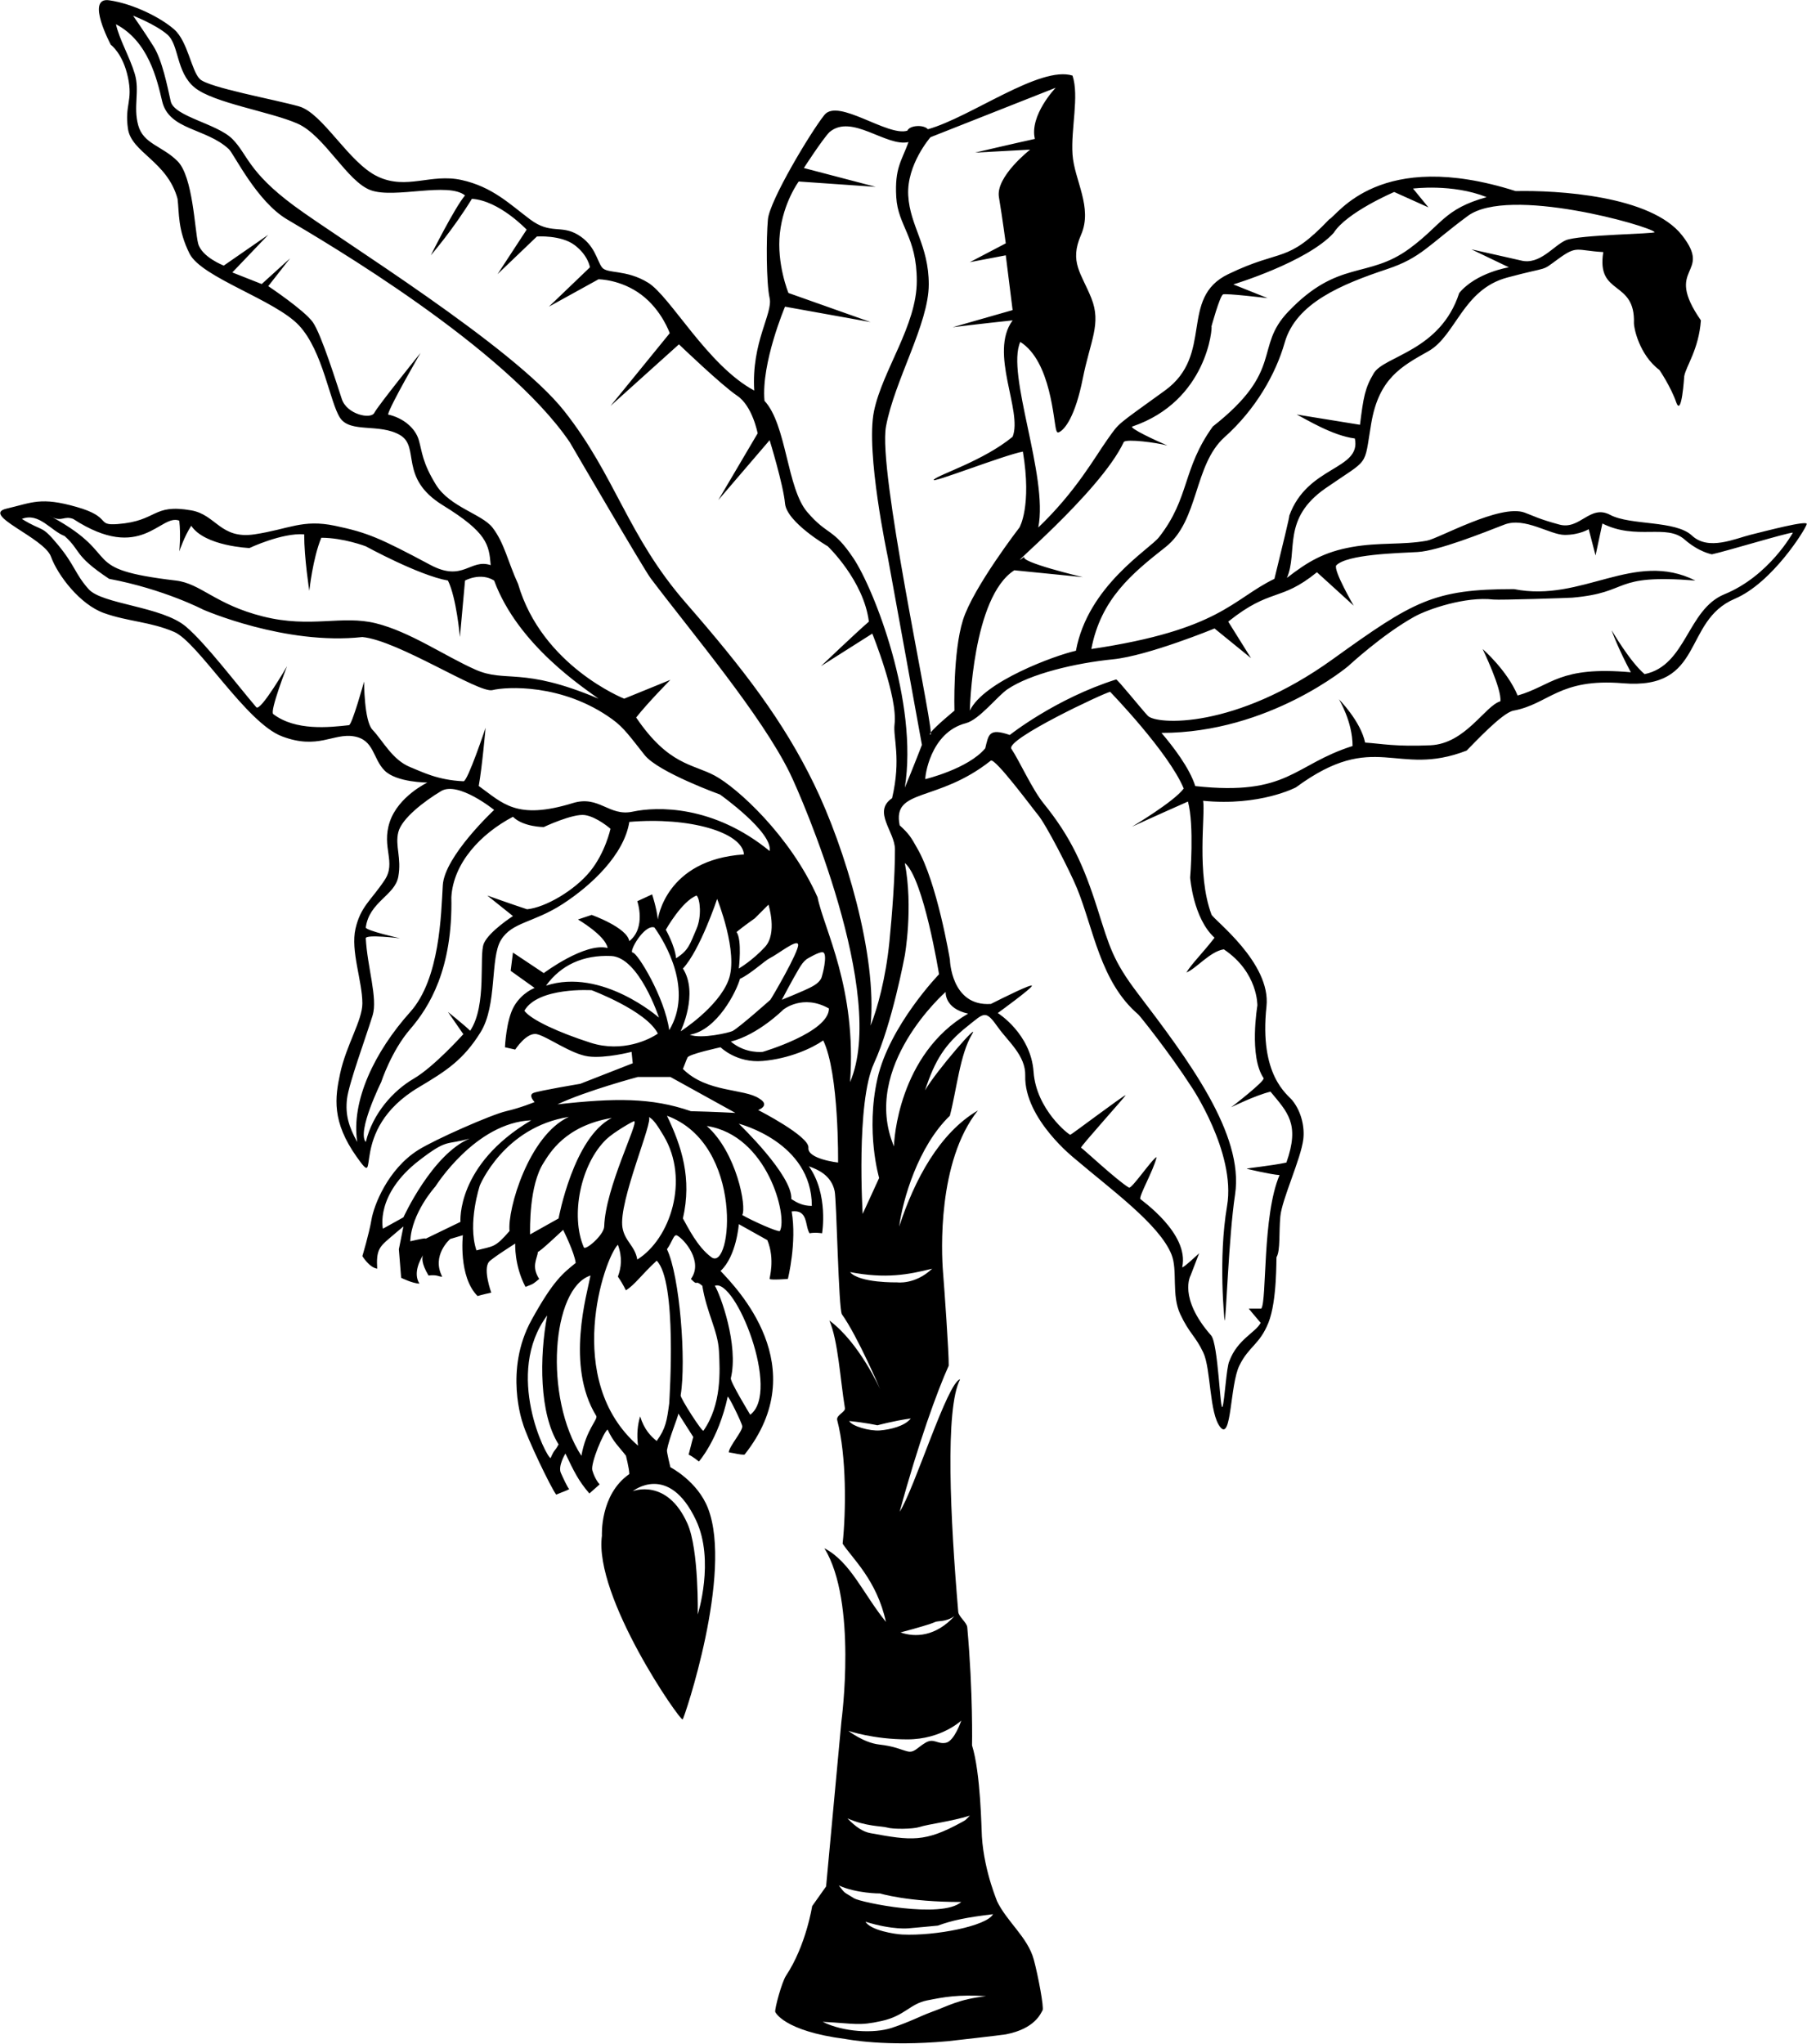 <?xml version="1.0" encoding="UTF-8"?>
<svg xmlns="http://www.w3.org/2000/svg" xmlns:xlink="http://www.w3.org/1999/xlink" width="528pt" height="597pt" viewBox="0 0 528 597" version="1.1">
<g id="surface1">
<path style=" stroke:none;fill-rule:nonzero;fill:rgb(0%,0%,0%);fill-opacity:1;" d="M 511.59 156.191 C 506.992 157.32 499.215 160.977 494.383 156.445 C 489.547 151.918 476.406 153.543 470.48 150.395 C 464.547 147.25 461.715 154.883 455.633 153.23 C 449.547 151.582 448.141 150.711 445.508 149.738 C 438.359 147.098 420.414 157.316 416.906 157.945 C 409.641 159.246 403.031 158.352 394.957 159.801 C 386.883 161.25 382.18 164.035 376.031 168.809 C 379.383 161.082 374.383 151.582 387.383 142.582 C 400.383 133.582 398.449 136.848 400.664 123.715 C 402.883 110.582 409.383 107.082 417.383 102.582 C 425.383 98.082 427.383 84.582 440.383 81.082 C 453.383 77.582 449.883 79.582 455.383 75.582 C 460.883 71.582 460.562 73.184 468.473 73.633 C 466.383 86.582 477.883 81.582 477.43 94.461 C 477.391 95.57 478.883 103.582 484.883 108.082 C 484.883 108.082 488.172 112.883 489.777 117.484 C 491.383 122.082 492.098 110.086 492.129 109.898 C 492.609 107.027 496.383 102.082 496.996 93.578 C 485.883 77.582 500.633 80.434 491.508 68.758 C 482.383 57.082 454.891 55.551 442.871 55.82 C 403.059 43.16 390.871 62.84 388.383 64.082 C 375.859 77.203 374.797 72.402 358.883 80.082 C 344.383 87.082 354.883 103.582 340.383 114.082 C 325.883 124.582 327.238 123.246 323.559 128.414 C 319.883 133.582 314.383 143.582 303.383 154.082 C 306.383 139.082 293.879 109.176 298.129 99.879 C 307.176 105.574 307.824 123.281 308.645 125.703 C 308.832 126.258 309.004 126.449 309.426 126.258 C 311.133 125.477 314.172 121.688 316.383 110.582 C 318.59 99.477 321.883 94.582 318.883 87.082 C 315.98 79.832 312.383 76.582 315.883 68.582 C 319.383 60.582 313.883 52.582 313.383 45.082 C 312.883 37.582 315.383 28.082 313.383 22.082 C 303.883 19.082 283.633 34.25 271.133 37.75 C 269.883 36.332 265.797 36.582 265.133 38.168 C 259.383 40 244.883 28.582 240.883 33.582 C 236.883 38.582 224.883 58.582 224.383 64.082 C 223.883 69.582 223.883 82.582 224.883 87.082 C 225.883 91.582 219.531 99.914 220.383 114.082 C 206.734 106.754 195.883 86.582 189.383 82.582 C 182.883 78.582 177.383 80.082 175.883 78.082 C 174.383 76.082 173.883 71.582 168.883 68.582 C 163.883 65.582 160.883 68.582 154.883 64.082 C 148.883 59.582 143.883 54.582 134.883 52.582 C 125.883 50.582 118.883 55.582 110.383 51.582 C 101.883 47.582 94.383 33.082 87.383 31.082 C 80.383 29.082 60.883 25.582 58.383 23.082 C 55.883 20.582 54.883 12.082 50.883 8.582 C 46.883 5.082 38.883 1.082 31.883 0.082 C 24.883 -0.918 32.383 13.082 32.383 13.082 C 32.383 13.082 35.883 15.582 37.383 22.582 C 38.883 29.582 36.383 30.582 37.383 37.582 C 38.383 44.582 48.883 47.082 51.883 58.082 C 52.383 62.082 51.883 67.082 55.383 74.082 C 58.883 81.082 80.383 87.582 87.383 95.082 C 94.383 102.582 96.383 117.582 99.383 122.082 C 102.383 126.582 110.883 123.582 116.883 127.082 C 122.883 130.582 116.383 139.582 129.383 147.582 C 142.383 155.582 142.883 159.082 143.383 165.082 C 137.383 163.082 135.383 170.082 125.883 165.082 C 110.883 157.082 107.383 155.582 97.883 153.582 C 88.383 151.582 84.383 154.582 74.383 156.082 C 64.383 157.582 63.156 150.348 55.883 149.082 C 44.383 147.082 46.215 152.172 34.383 153.082 C 27.883 153.582 32.883 151.082 22.383 148.082 C 11.883 145.082 9.465 146.801 1.883 148.582 C -5.703 150.367 12.883 157.082 14.883 162.582 C 16.883 168.082 23.383 176.582 30.383 179.082 C 37.383 181.582 43.883 181.582 50.883 184.582 C 57.883 187.582 71.883 211.086 82.383 215.086 C 92.883 219.086 97.383 214.086 103.383 215.086 C 109.383 216.086 108.883 221.586 112.383 225.086 C 115.883 228.586 124.883 228.586 124.883 228.586 C 124.883 228.586 116.383 232.586 113.883 240.086 C 111.383 247.586 115.871 251.848 112.383 257.086 C 108.383 263.086 105.383 264.75 103.883 271.25 C 102.383 277.75 105.883 286.586 105.883 293.086 C 105.883 298.109 101.176 305.215 99.383 313.586 C 97.883 320.586 96.883 327.586 104.215 337.914 C 111.812 348.621 101.047 330.25 122.383 317.586 C 130.492 312.766 135.383 309.586 140.383 301.586 C 145.383 293.586 143.141 279.879 146.383 274.586 C 149.621 269.289 155.883 269.586 164.383 264.086 C 172.883 258.586 182.383 249.586 183.883 240.086 C 201.383 238.586 216.883 243.086 217.383 249.586 C 194.383 251.086 192.215 268.586 192.215 268.586 C 191.883 265.25 190.547 261.25 190.547 261.25 L 186.215 263.25 C 186.215 263.25 188.883 270.914 183.883 274.914 C 183.215 270.914 172.883 267.25 172.883 267.25 L 168.883 268.586 C 168.883 268.586 176.883 273.25 177.547 276.914 C 170.883 275.25 158.883 284.25 158.883 284.25 L 149.883 278.25 L 149.215 283.586 L 156.215 288.586 C 156.215 288.586 152.547 289.914 150.215 293.914 C 147.883 297.914 147.547 305.914 147.547 305.914 L 150.547 306.586 C 150.547 306.586 153.883 301.414 156.883 302.086 C 159.883 302.75 166.883 307.914 171.883 308.586 C 176.883 309.25 184.547 307.25 184.547 307.25 L 184.883 310.586 L 169.547 316.586 C 169.547 316.586 157.547 318.586 155.883 319.25 C 154.215 319.914 156.215 321.914 156.215 321.914 C 156.215 321.914 152.215 323.586 147.883 324.586 C 143.547 325.586 127.066 332.859 122.215 335.914 C 113.215 341.586 109.215 352.25 108.547 356.25 C 107.883 360.25 105.883 366.914 105.883 366.914 C 105.883 366.914 107.883 370.25 110.215 370.586 C 109.883 365.25 110.883 364.25 113.547 361.914 C 114.582 361.012 117.883 358.25 117.883 358.25 L 116.547 364.914 L 117.215 373.25 C 117.215 373.25 120.547 374.914 122.551 374.945 C 120.602 371.859 122.828 367.879 123.617 366.641 C 123.309 367.324 123.078 369.023 125.215 372.586 C 127.883 372.25 128.297 373.031 129.215 372.914 C 125.965 366.699 131.547 361.914 131.547 361.914 L 135.246 360.812 C 135.246 360.812 133.883 372.914 139.547 378.586 C 140.547 378.25 143.547 377.586 143.547 377.586 C 143.547 377.586 141.059 370.789 142.883 368.586 C 143.738 367.547 150.547 363.25 150.547 363.25 C 150.547 363.25 150.215 369.586 153.547 375.914 C 156.215 374.914 155.883 374.914 157.547 373.586 C 155.215 369.914 156.883 367.914 157.215 365.586 C 157.117 366.27 164.547 359.25 164.547 359.25 C 164.547 359.25 167.883 365.914 168.215 368.914 C 164.547 371.914 161.746 373.898 155.312 385.57 C 147.215 400.25 152.738 415.676 152.738 415.676 C 153.859 419.809 161.078 434.789 162.523 436.59 C 164.883 435.586 165.215 435.586 166.32 434.992 C 165.777 434.441 164.418 431.438 163.883 430.25 C 162.973 428.242 165.215 424.586 165.215 424.586 C 167.672 429.711 168.941 432.449 172.215 436.25 C 174.277 434.449 175.215 433.586 175.215 433.586 C 175.215 433.586 173.883 432.25 173.078 429.504 C 172.492 427.496 176.434 418.133 177.547 417.586 C 179.215 421.25 180.883 422.586 182.926 425.258 C 182.828 425.129 183.879 428.906 183.883 430.586 C 175.215 436.586 175.883 448.586 175.883 448.586 C 173.465 466.492 198.824 502.945 199.48 502.25 C 199.969 501.734 214.215 459.586 206.883 440.594 C 203.82 432.656 195.883 428.586 195.883 428.586 C 195.883 428.586 194.785 424.121 194.883 423.586 C 195.516 420.023 198.164 413.84 198.215 412.914 L 202.57 419.746 C 202.57 419.746 202.215 420.914 201.215 424.914 C 202.426 425.426 204.215 426.914 204.215 426.914 C 204.215 426.914 209.883 420.586 212.633 408.008 C 212.758 407.445 216.711 415.457 216.883 416.586 C 217.094 417.969 212.961 422.586 212.953 424.234 C 215.215 424.586 215.883 424.914 217.547 424.914 C 237.922 399.242 215.215 376.25 210.547 371.25 C 215.215 366.914 215.883 357.586 215.883 357.586 L 224.215 362.25 C 226.547 367.914 224.754 373.422 224.883 373.586 C 225.191 373.977 230.215 373.586 230.215 373.586 C 230.215 373.586 232.883 362.914 231.32 353.863 C 236.215 353.25 235.129 357.992 236.547 360.25 C 238.215 359.914 240.215 360.25 240.215 360.25 C 240.215 360.25 242.156 348.789 236.352 340.688 C 238.883 341.586 242.883 343.25 243.883 347.914 C 244.461 350.609 245.016 382.543 246.016 383.934 C 250.547 390.25 257.227 405.828 257.195 405.852 C 257.195 405.852 251.133 392.203 242.34 385.727 C 244.883 391.586 245.488 402.73 246.883 411.336 C 247.07 412.504 244.242 413.348 244.633 414.836 C 247.383 425.336 247.215 441.387 246.215 450.914 C 249.074 455.266 256.215 461.586 258.863 473.758 C 252.215 465.586 248.547 456.25 240.883 452.25 C 250.547 467.914 245.883 502.582 245.883 502.582 L 241.383 551.039 L 237.309 556.789 C 237.309 556.789 235.547 568.25 229.68 577.098 C 228.426 578.992 226.301 586.859 226.527 587.695 C 226.527 587.695 228.883 593.25 246.883 595.582 C 247.781 595.699 258.547 597.918 276.883 596.25 C 277.715 596.176 292.891 594.441 293.883 594.25 C 302.547 592.582 304.141 587.992 304.633 587.219 C 305.094 586.496 303.359 577.168 302.07 572.406 C 300.285 565.816 294.113 561.309 291.215 555.113 C 291.906 556.457 287.594 547.266 286.902 536.426 C 286.762 534.168 286.547 517.918 284.027 509.832 C 284.027 509.832 284.359 494.602 282.633 475.336 C 282.504 473.926 280.121 472.27 279.996 470.824 C 277.695 443.836 276.066 411.316 280.547 402.914 C 276.883 403.586 267.215 434.914 262.883 441.586 C 268.215 421.914 273.883 406.25 277.215 398.914 C 277.277 395.324 275.93 376.215 275.547 371.586 C 275.074 365.812 273.883 339.25 285.734 324.375 C 274.547 330.914 267.215 344.586 262.738 358.293 C 263.766 350.508 268.215 334.914 277.547 325.914 C 279.547 318.25 280.508 307.934 284.027 302.113 C 286.52 297.996 273.598 312.746 270.289 318.508 C 273.215 309.586 276.184 304.949 282.633 299.82 C 287.668 295.82 287.891 294.816 291.695 300.195 C 294.473 304.121 299.734 308.359 299.57 314.188 C 299.215 326.914 314.215 338.586 314.215 338.586 C 324.59 347.438 338.77 357.652 342.301 366.422 C 344.18 371.098 342.215 378.25 344.883 383.914 C 347.547 389.586 349.301 390.227 351.59 395.07 C 353.883 399.914 353.297 412.898 356.59 416.906 C 359.883 420.914 359.383 404.559 362.133 398.906 C 364.883 393.25 368.051 392.812 370.633 386.363 C 373.215 379.914 372.891 367.398 373 367.215 C 374.152 365.324 373.668 359.898 374.113 355.301 C 374.598 350.258 380.113 338.555 380.82 332.781 C 381.227 329.461 380.391 324.914 377.66 321.477 C 376.238 319.684 367.883 314.25 370.062 293.969 C 371.438 281.195 354.539 268.617 353.988 267.133 C 349.547 255.25 352.234 237.938 351.547 233.914 C 368.195 235.562 378.664 229.996 378.664 229.996 C 401.883 212.914 407.883 227.25 428.547 219.25 C 430.883 216.914 438.988 208.18 442.215 207.586 C 452.652 205.652 455.535 198.027 474.215 199.586 C 498.215 201.586 491.512 181.438 506.883 174.918 C 517.883 170.25 527.59 154.566 527.926 153.094 C 528.203 151.863 515.809 155.156 511.59 156.191 Z M 483.484 67.809 C 483.891 68.32 461.199 68.555 457.488 70.195 C 453.887 71.789 449.879 77.523 444.383 76.082 C 443.691 75.902 429.934 72.832 429.934 72.832 L 440.883 78.082 C 440.883 78.082 431.383 79.582 426.383 85.582 C 420.883 102.582 404.469 103.934 401.426 109.008 C 398.805 113.379 398.383 116.082 397.383 124.082 L 378.883 121.082 C 381.77 122.527 389.402 127.273 395.883 128.082 C 397.836 137.363 381.98 135.934 376.695 150.719 C 377.039 150.113 374.387 160.867 372.383 169.082 C 360.082 175.02 356.672 183.961 318.883 189.582 C 321.672 174.961 330.758 167.52 340.57 159.801 C 350.383 152.082 348.758 135.809 357.82 127.695 C 366.883 119.582 372.746 109.32 375.383 100.082 C 378.672 88.555 391.883 83.082 405.383 78.582 C 415.234 75.301 417.383 71.582 428.883 63.082 C 440.84 54.246 482.047 65.996 483.484 67.809 Z M 328.383 129.082 C 329.316 128.156 337.742 129.258 341.113 130.137 C 337.848 128.758 329.73 124.977 330.883 124.582 C 352.883 117.082 354.312 95.371 353.988 95.352 C 353.988 95.352 356.348 86.691 357.34 86.008 C 357.945 85.594 370.383 87.082 370.383 87.082 L 360.383 83.082 C 360.383 83.082 381.883 76.582 389.684 68.039 C 393.488 61.996 407.383 56.082 407.383 56.082 L 417.383 60.582 L 412.883 55.082 C 412.883 55.082 424.383 53.582 434.383 57.582 C 421.883 61.082 421.383 65.582 411.883 72.582 C 399.641 81.605 391.086 75.645 376.383 91.082 C 366.383 101.582 375.383 108.082 354.383 124.582 C 345.383 137.082 347.719 145.352 338.652 156.926 C 335.855 160.496 317.883 171.082 314.383 190.086 C 308.277 191.445 287.383 199.086 283.383 207.586 C 283.383 207.586 284.074 174.414 296.383 166.582 L 316.383 168.582 C 316.383 168.582 297.383 164.082 299.383 162.582 C 291.332 168.621 321.383 144.082 328.383 129.082 Z M 271.883 40.082 L 308.465 25.633 C 308.465 25.633 300.758 33.652 302.383 40.582 C 298.008 41.516 284.883 44.582 284.883 44.582 L 301.008 43.707 C 301.008 43.707 290.883 51.582 291.883 57.582 C 292.883 63.582 293.883 71.082 293.883 71.082 L 283.383 76.582 L 293.883 74.582 L 295.883 90.582 L 278.383 95.582 C 278.383 95.582 286.383 94.582 295.883 93.582 C 288.883 103.082 298.883 120.082 295.883 127.582 C 287.383 134.582 274.383 138.582 272.883 140.082 C 271.383 141.582 293.383 132.918 298.883 131.918 C 301.547 147.918 297.883 154.082 297.883 154.082 C 297.883 154.082 284.383 171.582 281.383 181.082 C 278.383 190.586 278.883 207.586 278.883 207.586 C 278.883 207.586 273.258 212.215 271.969 213.941 C 271.984 214.355 271.961 214.586 271.883 214.586 C 271.602 214.586 271.672 214.34 271.969 213.941 C 271.625 206.609 256.516 137.363 258.883 124.582 C 261.383 111.082 271.383 94.582 271.383 83.082 C 271.383 71.582 265.883 66.082 265.383 57.082 C 264.883 48.082 271.883 40.082 271.883 40.082 Z M 229.383 89.582 L 254.383 94.082 L 230.383 85.582 C 230.383 85.582 226.883 77.082 227.883 68.082 C 228.883 59.082 233.383 53.02 233.383 53.02 L 255.883 54.582 L 234.883 49.082 C 234.883 49.082 240.383 40.582 242.383 38.582 C 248.883 33.082 258.965 43 265.465 41.5 C 263.465 47 261.383 49.082 261.883 57.582 C 262.383 66.082 267.883 69.082 267.883 82.082 C 267.883 95.082 257.883 108.082 255.383 120.082 C 252.883 132.082 259.383 162.582 259.383 162.582 L 269.383 217.586 C 269.383 217.586 266.883 224.086 264.383 230.086 C 268.383 205.086 255.383 172.082 249.383 163.082 C 243.383 154.082 241.883 156.582 235.883 149.582 C 229.883 142.582 229.883 124.082 223.383 117.082 C 222.383 106.082 229.383 89.582 229.383 89.582 Z M 48.883 10.082 C 52.383 13.082 51.383 21.082 56.883 25.582 C 62.383 30.082 78.883 32.582 86.883 36.082 C 94.883 39.582 101.383 53.082 108.383 55.582 C 115.383 58.082 130.883 53.082 135.883 57.082 C 132.883 60.582 125.883 74.582 125.883 74.582 C 125.883 74.582 132.383 67.082 137.883 58.082 C 145.883 58.582 153.883 67.082 153.883 67.082 L 145.383 80.082 L 156.883 69.082 C 156.883 69.082 163.883 68.582 167.883 71.582 C 171.883 74.582 172.383 78.082 172.383 78.082 L 160.383 89.582 L 174.883 81.582 C 174.883 81.582 181.383 81.582 187.383 86.082 C 193.383 90.582 195.695 97.332 195.695 97.332 L 178.383 118.582 L 198.383 100.582 C 198.383 100.582 210.883 112.582 215.383 115.582 C 219.883 118.582 221.383 126.582 221.383 126.582 L 209.883 146.082 L 224.883 128.582 C 224.883 128.582 228.883 141.582 229.383 147.082 C 229.883 152.582 241.883 159.582 241.883 159.582 C 241.883 159.582 252.383 169.582 253.883 181.582 C 250.383 184.582 239.883 194.586 239.883 194.586 L 254.883 185.082 C 254.883 185.082 262.383 203.586 261.383 211.586 C 260.906 215.395 263.383 221.586 260.664 233.152 C 254.883 237.086 261.488 242.922 261.504 248.086 C 261.527 255.992 260.66 267.309 259.883 275.086 C 258.82 285.703 256.383 294.586 254.383 299.586 C 256.383 279.086 246.883 247.586 237.883 229.086 C 228.883 210.586 217.383 195.586 200.383 176.082 C 183.383 156.582 179.883 139.082 164.883 120.082 C 149.883 101.082 99.383 70.082 85.883 60.082 C 72.383 50.082 72.383 45.082 67.883 40.582 C 63.383 36.082 50.883 34.082 49.883 29.582 C 48.883 25.082 47.383 17.582 44.883 13.582 C 42.383 9.582 38.883 4.582 38.883 4.582 C 38.883 4.582 45.383 7.082 48.883 10.082 Z M 264.383 252.086 C 269.883 256.586 274.383 284.586 274.383 284.586 C 274.383 284.586 259.883 299.586 256.383 315.086 C 252.883 330.586 256.883 344.086 256.883 344.086 L 252.07 354.586 C 252.07 354.586 250.07 322.086 255.383 310.586 C 260.695 299.086 264.383 279.086 264.383 279.086 C 264.383 279.086 266.883 265.086 264.383 252.086 Z M 15.297 151.078 C 18.137 152.43 18.734 150.594 21.383 151.582 C 41.383 164.582 46.797 149.938 52.383 152.082 C 52.883 156.582 52.383 161.082 52.383 161.082 C 52.383 161.082 53.883 156.582 55.883 153.582 C 59.883 159.582 72.883 160.082 72.883 160.082 C 72.883 160.082 82.383 155.582 88.883 156.082 C 88.883 163.082 90.383 172.582 90.383 172.582 C 90.383 172.582 91.383 163.082 93.883 157.082 C 100.383 157.082 106.883 159.582 106.883 159.582 C 106.883 159.582 122.383 168.082 130.883 169.582 C 133.383 174.582 134.383 186.082 134.383 186.082 L 135.883 169.582 C 135.883 169.582 140.383 167.082 144.383 169.582 C 151.383 188.582 170.883 201.086 174.883 204.086 C 152.383 194.586 147.883 199.586 138.883 195.586 C 129.883 191.586 119.883 184.582 109.883 182.082 C 99.883 179.582 90.883 183.582 76.883 180.082 C 62.883 176.582 58.762 170.461 51.383 169.582 C 22.293 166.133 36.469 162.68 15.297 151.078 C 15.016 150.945 14.715 150.789 14.383 150.582 C 14.695 150.75 15 150.914 15.297 151.078 Z M 101.383 321.086 C 101.883 316.586 106.883 303.086 108.883 296.586 C 110.418 291.594 107.305 282.402 106.883 274.086 C 106.82 272.844 116.883 274.086 116.883 274.086 C 116.883 274.086 106.766 271.797 106.883 270.914 C 107.883 263.414 115.383 261.586 116.383 256.086 C 117.383 250.586 115.383 247.086 116.383 243.086 C 117.383 239.086 123.883 234.086 128.883 231.086 C 133.883 228.086 144.383 236.586 144.383 236.586 C 144.383 236.586 129.883 250.086 129.383 258.586 C 128.883 267.086 128.547 285.914 119.883 295.586 C 109.453 307.215 102.547 321.586 104.383 333.586 C 101.883 329.086 100.883 325.586 101.383 321.086 Z M 172.383 254.586 C 167.883 260.086 159.383 265.086 154.004 265.605 C 149.383 264.086 142.383 261.586 142.383 261.586 L 149.883 267.586 C 149.883 267.586 142.883 272.086 141.383 275.586 C 139.883 279.086 142.383 293.586 137.383 301.086 C 135.883 299.586 130.883 295.586 130.883 295.586 L 135.383 302.086 C 135.383 302.086 126.883 311.586 120.883 315.086 C 114.883 318.586 108.883 325.25 106.883 333.586 C 104.215 330.586 111.383 316.086 111.383 316.086 C 111.383 316.086 114.32 307.02 119.883 300.586 C 125.445 294.145 132.32 283.02 131.883 262.086 C 132.445 252.145 140.383 243.586 149.883 238.586 C 152.883 241.586 158.883 241.586 158.883 241.586 C 158.883 241.586 167.383 237.586 170.883 238.086 C 174.383 238.586 178.383 242.086 178.383 242.086 C 178.383 242.086 176.883 249.086 172.383 254.586 Z M 184.883 237.086 C 177.883 238.586 175.086 232.211 167.383 234.586 C 150.871 239.664 146.883 234.586 139.883 229.586 C 140.883 224.086 141.883 212.586 141.883 212.586 C 141.883 212.586 136.656 228.262 135.445 228.211 C 127.848 227.883 123.281 225.441 119.883 224.086 C 114.648 221.988 111.91 216.398 108.824 213.152 C 106.383 210.586 106.383 199.086 106.383 199.086 C 106.383 199.086 102.883 211.727 101.965 211.828 C 96.203 212.469 86.398 213.566 79.84 208.586 C 78.754 207.762 83.883 194.586 83.883 194.586 C 83.883 194.586 76.094 208.012 74.883 206.586 C 68.684 199.285 60.238 188.102 54.383 183.082 C 47.383 177.082 29.883 176.582 25.883 172.082 C 21.883 167.582 21.883 165.082 16.883 159.082 C 11.883 153.082 12.883 155.582 6.383 151.582 C 11.383 149.582 14.883 155.082 18.883 156.582 C 23.883 161.082 21.383 162.082 31.883 169.082 C 47.883 172.082 59.383 178.082 59.383 178.082 C 59.383 178.082 83.383 188.582 105.883 186.082 C 116.383 187.082 139.883 202.586 143.883 201.586 C 147.883 200.586 164.383 199.586 178.883 210.086 C 182.383 212.586 184.383 215.586 188.383 220.586 C 192.383 225.586 210.383 232.086 210.383 232.086 C 210.383 232.086 225.883 243.086 224.883 248.586 C 208.383 235.086 191.883 235.586 184.883 237.086 Z M 220.547 268.25 L 224.547 264.25 C 224.547 264.25 227.215 272.586 223.547 276.586 C 219.883 280.586 215.883 282.914 215.883 282.914 C 215.883 282.914 216.883 274.586 215.215 272.25 C 217.215 270.586 220.547 268.25 220.547 268.25 Z M 239.945 285.82 C 239.109 287.363 237.434 288.203 234.766 289.395 C 232.711 290.309 229.988 291.422 228.445 292.047 L 228.445 292.051 L 227.477 292.438 C 227.332 292.496 227.246 292.531 227.246 292.531 L 227.477 292.438 C 227.68 292.355 228.016 292.223 228.445 292.047 C 228.469 292.008 231.559 286.129 233.406 283.031 C 234.191 281.719 234.758 280.906 235.684 280.18 C 235.77 280.113 239.418 277.91 240.426 278.156 C 242.047 278.551 240.188 285.379 239.945 285.82 Z M 242.215 294.586 C 242.215 301.586 222.883 307.25 222.883 307.25 C 222.883 307.25 217.883 307.914 213.547 304.25 C 221.547 302.25 228.883 294.914 228.883 294.914 C 228.883 294.914 234.547 290.25 242.215 294.586 Z M 225.09 292.051 C 225.09 292.051 216.059 300.09 214.07 301.156 C 213.176 301.633 204.941 303.574 201.547 302.25 C 209.547 300.914 215.215 289.586 216.215 285.914 C 219.215 284.586 223.469 280.613 224.883 279.914 C 227.391 278.684 232.934 274.156 233.215 275.914 C 233.523 277.84 225.477 291.578 225.09 292.051 Z M 212.883 286.25 C 209.883 294.25 198.883 301.25 198.883 301.25 C 198.883 301.25 204.215 290.25 199.547 282.914 C 204.547 277.586 209.547 262.586 209.547 262.586 C 209.547 262.586 215.883 278.25 212.883 286.25 Z M 203.547 261.586 C 204.621 262.656 205.031 267.789 203.547 271.25 C 201.547 275.914 201.215 277.586 197.547 279.914 C 197.215 276.25 194.547 271.586 194.547 271.586 C 194.547 271.586 199.215 263.25 203.547 261.586 Z M 191.215 270.914 C 194.547 275.586 202.547 289.25 195.547 300.914 C 194.215 291.25 186.215 278.25 184.883 278.25 C 183.547 278.25 188.215 269.914 191.215 270.914 Z M 178.547 279.25 C 186.758 279.594 192.547 297.25 192.547 297.25 C 192.547 297.25 175.883 282.586 159.547 287.914 C 163.883 281.914 170.34 278.906 178.547 279.25 Z M 172.547 304.586 C 163.215 301.586 155.215 297.914 153.215 295.25 C 157.215 288.25 172.883 289.25 172.883 289.25 C 172.883 289.25 188.883 295.25 192.215 301.914 C 189.883 303.586 181.883 307.586 172.547 304.586 Z M 186.383 314.586 L 195.883 314.586 L 214.883 325.086 C 214.883 325.086 208.688 324.742 201.883 324.586 C 190.383 320.586 179.648 320.719 162.883 322.586 C 171.383 318.586 186.383 314.586 186.383 314.586 Z M 189.547 326.25 C 190.883 326.914 192.055 328.645 193.945 331.82 C 201.547 344.586 195.883 361.914 186.215 367.914 C 185.547 363.914 182.547 362.586 181.883 358.586 C 180.621 351.012 191.172 327.062 189.547 326.25 Z M 176.547 358.25 C 176.477 360.766 171.035 365.383 170.59 364.352 C 166.602 355.078 169.664 339.996 177.176 332.781 C 179.305 330.734 185.027 327.426 185.32 327.508 C 186.668 327.883 176.883 346.914 176.547 358.25 Z M 111.883 358.914 C 111.883 358.914 109.547 348.914 122.547 338.914 C 130.902 332.488 130.215 334.586 137.215 332.586 C 126.215 337.25 117.883 355.586 117.883 355.586 Z M 134.547 356.914 L 124.215 361.914 C 124.215 361.914 125.547 361.25 119.883 362.586 C 120.215 354.25 127.215 346.586 127.215 346.586 C 127.215 346.586 138.883 327.914 155.215 327.25 C 133.215 340.25 134.547 356.914 134.547 356.914 Z M 148.883 359.586 C 144.547 364.586 144.215 363.914 139.215 365.25 C 136.547 357.25 140.215 346.25 140.215 346.25 C 140.215 346.25 147.215 329.25 166.215 326.25 C 154.547 331.586 148.215 353.25 148.883 359.586 Z M 163.215 355.914 L 154.883 360.586 C 154.883 359.027 154.547 346.25 158.883 339.586 C 160.547 337.02 164.977 328.879 178.762 326.562 C 167.547 332.25 163.215 355.914 163.215 355.914 Z M 160.883 425.914 C 159.645 425.754 147.215 401.25 159.883 384.25 C 157.594 396.434 157.547 412.914 163.215 421.914 C 161.922 424.332 162.215 422.914 160.883 425.914 Z M 169.883 425.25 C 158.805 408.172 161.215 376.25 172.547 372.586 C 171.547 377.914 165.215 398.914 174.215 413.586 C 174.832 414.586 171.215 417.586 169.883 425.25 Z M 203.383 444.086 C 208.906 455.82 203.883 471.586 203.883 471.586 C 203.883 471.586 204.242 452.645 200.883 445.086 C 194.883 431.586 184.883 435.586 184.883 435.586 C 184.883 435.586 195.383 427.086 203.383 444.086 Z M 195.547 409.914 C 194.883 414.914 194.547 417.25 191.883 420.914 C 190.215 419.586 188.215 417.586 187.051 413.738 C 186.336 416.062 185.996 418.84 186.426 422.285 C 164.426 403.137 176.547 367.586 180.547 363.586 C 181.883 367.25 181.547 370.25 180.547 372.914 C 182.211 375.316 182.77 376.781 182.883 376.914 C 185.547 375.25 187.215 372.586 191.883 368.25 C 197.883 374.25 195.637 407.891 195.547 409.914 Z M 205.547 417.914 C 205.195 418.426 198.754 408.363 198.883 407.586 C 200.547 397.586 198.633 372.676 194.883 364.914 C 196.547 362.586 196.859 360.355 197.883 360.914 C 200.051 362.105 205.547 368.586 201.883 373.586 C 204.125 375.961 202.883 373.586 205.215 375.586 C 206.477 383.469 209.766 388.645 210.078 394.652 C 210.383 400.539 210.883 410.25 205.547 417.914 Z M 219.215 413.25 C 219.215 413.25 213.309 403.57 213.547 402.586 C 215.883 392.914 210.488 378.156 208.883 375.586 C 214.883 373.25 228.215 406.586 219.215 413.25 Z M 207.883 367.25 C 203.758 364.27 200.883 358.25 199.547 355.914 C 202.215 344.25 199.215 334.914 194.883 325.914 C 217.547 334.25 213.883 371.586 207.883 367.25 Z M 227.883 359.586 C 227.316 359.992 219.586 356.496 216.883 354.914 C 218.215 352.586 215.215 336.586 206.52 328.91 C 224.215 331.586 230.215 355.25 227.883 359.586 Z M 237.215 352.25 C 234.547 352.25 232.945 351.336 231.215 350.25 C 231.672 343.355 215.883 328.25 215.883 328.25 C 215.883 328.25 237.215 333.586 237.215 352.25 Z M 244.883 339.586 C 244.883 339.586 235.883 338.586 236.215 335.25 C 236.547 331.914 221.547 324.25 221.547 324.25 C 221.547 324.25 225.215 322.914 221.883 320.914 C 217.547 317.914 206.547 319.25 199.547 312.25 C 200.547 309.586 200.883 308.914 200.883 308.914 C 201.215 307.914 210.547 305.914 210.547 305.914 C 210.547 305.914 215.215 310.586 222.883 309.914 C 230.547 309.25 237.215 306.25 240.547 303.914 C 245.215 313.586 244.883 339.586 244.883 339.586 Z M 238.883 262.086 C 230.883 244.086 215.383 230.086 208.883 226.586 C 202.383 223.086 195.383 223.586 185.883 209.586 C 189.316 205.219 195.883 198.586 195.883 198.586 L 182.383 204.086 C 182.383 204.086 158.383 194.586 151.383 170.582 C 148.383 164.082 147.383 158.582 143.883 154.082 C 140.844 150.176 131.383 148.082 127.383 141.582 C 123.383 135.082 123.383 132.082 122.383 128.582 C 121.383 125.082 117.883 122.082 113.383 121.082 C 113.883 118.582 122.883 103.082 122.883 103.082 C 122.883 103.082 110.383 118.582 109.383 120.582 C 108.383 122.582 101.383 121.082 99.883 116.582 C 98.383 112.082 93.883 97.582 91.383 94.082 C 88.883 90.582 78.383 83.582 78.383 83.582 L 84.758 75.457 L 76.465 82.969 L 67.883 79.582 L 78.383 68.582 L 65.383 77.582 C 65.383 77.582 58.883 75.082 57.883 71.082 C 56.883 67.082 56.383 51.582 51.883 47.082 C 47.383 42.582 41.883 42.082 40.383 36.582 C 38.883 31.082 40.883 26.582 39.383 21.582 C 37.883 16.582 34.883 11.582 33.883 7.082 C 43.383 12.082 45.879 23.191 47.383 29.582 C 49.383 38.082 60.305 37.391 66.883 43.582 C 68.379 44.992 75.008 58.84 83.883 64.082 C 94.883 70.582 147.738 101.531 166.508 129.211 C 166.508 129.211 188.102 166.242 190.113 168.906 C 202.168 184.879 222.523 208.906 230.84 225.926 C 234.148 232.695 259.383 290.586 248.383 316.086 C 250.383 288.586 240.742 271.395 238.883 262.086 Z M 257.133 553.082 C 257.133 553.082 265.133 555.582 280.883 555.582 C 275.133 560.582 251.477 555.703 249.586 554.516 C 246.223 552.41 247.133 553.332 245.09 550.742 C 250.133 553.082 257.133 553.113 257.133 553.082 Z M 271.883 587.832 C 269.133 588.832 265.883 590.582 260.633 592.332 C 255.383 594.082 246.383 593.582 240.383 590.582 C 249.883 591.082 250.883 591.832 257.633 590.332 C 264.383 588.832 265.883 585.332 270.883 584.332 C 275.883 583.332 279.883 582.582 288.133 583.082 C 279.883 584.082 277.598 585.754 271.883 587.832 Z M 290.156 559.148 C 288.383 562.582 273.344 565.551 263.633 565.082 C 261.375 564.977 254.383 563.852 252.883 561.344 C 260.883 563.832 265.582 563.258 265.582 563.258 C 265.582 563.258 273.906 562.527 274.039 562.48 C 278.246 560.934 282.383 560.082 290.156 559.148 Z M 283.391 530.355 C 281.883 531.832 282.457 531.48 280.984 532.289 C 270.281 538.172 266.312 537.676 254.32 535.469 C 252.172 535.07 250.094 533.727 247.613 531.156 C 253.133 533.582 257.723 533.387 259.195 533.828 C 261.031 534.379 266.758 534.293 268.637 533.691 C 271.402 532.801 277.883 532.082 283.391 530.355 Z M 273.133 473.836 C 274.133 473.336 276.215 473.914 278.883 472.086 C 273.383 478.086 267.383 478.336 263.133 476.836 C 267.883 475.586 272.133 474.336 273.133 473.836 Z M 265.133 508.082 C 275.133 508.082 280.883 502.582 280.883 502.582 C 280.883 502.582 278.883 508.582 276.383 509.082 C 273.883 509.582 272.883 507.582 270.383 509.082 C 267.883 510.582 267.133 512.082 265.133 511.582 C 263.133 511.082 261.383 510.082 256.883 509.582 C 252.383 509.082 247.883 505.582 247.883 505.582 C 247.883 505.582 255.133 508.082 265.133 508.082 Z M 257.133 417.836 C 254.133 418.086 248.883 416.586 248.133 415.086 C 253.133 415.586 256.383 416.336 256.383 416.336 C 256.383 416.336 260.883 415.086 266.133 414.336 C 264.383 416.586 260.133 417.586 257.133 417.836 Z M 272.383 370.586 C 267.383 375.336 262.133 374.586 262.133 374.586 C 262.133 374.586 251.133 374.836 248.383 371.586 C 258.883 373.586 265.383 372.336 272.383 370.586 Z M 261.223 334.883 C 261.227 334.895 261.23 334.906 261.234 334.922 C 261.23 334.992 261.223 334.965 261.223 334.883 C 251.414 311.559 276.316 289.746 276.316 289.746 C 276.316 289.746 275.883 294.586 282.883 296.086 C 262.516 307.926 261.184 333.363 261.223 334.883 Z M 354.883 273.914 C 351.547 278.25 348.25 281.453 346.656 284.07 C 349.543 282.961 353.547 277.914 357.594 277.305 C 367.641 284.023 367.402 293.727 367.402 293.727 C 367.402 293.727 364.883 308.586 369.215 314.914 C 369.785 315.75 359.738 323.438 359.738 323.438 C 359.738 323.438 366.883 319.914 371.238 318.883 C 376.215 324.914 379.883 328.25 375.883 339.586 C 371.488 340.547 364.332 341.207 364.289 341.406 C 364.289 341.406 371.145 343.062 373.883 343.25 C 368.812 355.062 370.215 379.914 368.547 382.25 C 367.547 382.25 364.883 382.25 364.883 382.25 C 364.883 382.25 366.215 383.914 368.363 386.406 C 366.883 389.25 361.547 391.25 359.215 397.586 C 358.363 399.23 357.84 409.184 357.215 410.914 C 356.523 412.836 355.98 392.469 353.883 390.086 C 344.215 379.086 347.883 372.586 347.883 372.586 L 350.383 366.086 C 350.383 366.086 345.289 370.863 345.453 370.105 C 347.547 360.25 333.375 350.523 333.215 350.25 C 332.707 349.387 337.117 341.812 337.961 337.984 C 336.633 338.508 330.664 347.379 329.883 346.914 C 326.488 344.918 316.352 335.438 315.883 335.25 C 315.477 335.086 329.34 319.762 328.883 319.914 C 327.895 320.246 313.094 331.41 312.746 331.477 C 312.383 331.551 302.789 324.141 302.008 313.09 C 301.215 301.914 291.547 295.914 291.547 295.914 C 291.547 295.914 301.488 288.703 301.52 287.977 C 301.547 287.25 293.547 291.25 289.547 293.25 C 277.883 294.086 277.559 280.312 277.559 280.312 C 277.559 280.312 273.844 257.754 267.977 247.727 C 266.215 244.586 265.633 243.586 262.883 241.086 C 260.633 230.086 273.883 234.586 289.496 222.191 C 290.715 221.223 302.055 236.586 303.195 237.906 C 305.566 240.641 312.633 254.43 314.695 259.469 C 319.508 271.223 321.5 286.867 332.617 296.344 C 332.992 296.66 341.547 307.25 348.215 317.586 C 347.746 316.859 361.215 336.586 358.547 352.25 C 355.883 367.914 357.82 385.727 357.82 385.727 C 358.285 385.723 358.98 361.512 360.883 348.914 C 363.547 331.25 347.18 309.547 332.426 290.133 C 325.184 280.605 324.156 276.449 320.723 265.613 C 316.637 252.719 312.848 244.438 304.938 234.676 C 301.57 230.52 297.883 222.25 295.527 218.738 C 293.684 215.984 322.684 202.363 324.383 202.086 C 324.383 202.086 341.441 219.668 345.883 230.336 C 343.047 234.199 330.746 241.496 330.746 241.496 C 330.746 241.496 338.547 237.914 347.113 234.141 C 349.012 241.027 347.758 256.352 347.758 256.352 C 347.758 256.352 348.621 268.211 354.883 273.914 Z M 503.883 173.582 C 492.969 178.047 492.785 194.406 480.547 196.914 C 476.215 193.25 470.965 184.164 470.965 184.164 C 470.902 184.238 472.883 189.582 476.527 196.375 C 455.504 194.5 453.547 200.25 443.453 203.164 C 440.355 195.746 433.215 189.582 433.215 189.582 C 433.215 189.582 438.883 201.25 438.402 204.855 C 433.926 206.133 428.215 217.25 417.969 217.699 C 407.723 218.145 403.883 217.25 398.883 216.914 C 397.547 210.586 391.215 204.25 391.215 204.25 C 391.215 204.25 395.227 210.738 395.215 217.914 C 377.895 223.402 376.547 232.586 349.258 229.621 C 347.547 224.25 342.809 218.121 339.383 214.086 C 370.883 214.086 393.996 194.539 393.996 194.539 C 393.996 194.539 403.977 185.262 413.383 180.082 C 417.211 177.977 428.145 174.156 436.402 175.133 C 438.062 175.328 458.316 174.676 459.383 174.582 C 476.883 173.082 470.453 167.602 495.383 169.582 C 477.453 160.602 462.383 176.082 442.383 172.082 C 418.883 172.082 413.051 175.559 389.383 192.586 C 360.883 213.086 337.879 211.711 335.383 209.086 C 333.594 207.199 326.48 198.359 326.129 198.473 C 308.383 204.086 295.051 214.688 295.051 214.688 C 288.883 212.586 288.883 214.586 287.883 218.586 C 282.883 224.586 270.383 227.586 270.383 227.586 C 270.211 227.305 271.629 213.992 282.215 211.25 C 286.141 210.234 291.422 203.344 294.383 201.336 C 300.996 196.84 314.172 193.688 325.215 192.586 C 335.477 191.559 354.883 183.582 354.883 183.582 L 365.547 192.25 C 365.547 192.25 361.383 185.582 358.883 181.582 C 371.383 171.582 374.051 175.902 384.812 167.148 L 385.027 167.359 C 385.09 167.422 395.547 176.918 395.547 176.918 C 395.547 176.918 389.547 166.582 390.441 165.164 C 393.547 161.918 408.215 161.582 414.215 161.25 C 420.215 160.918 433.547 155.582 439.547 153.25 C 445.547 150.918 452.883 156.25 457.215 156.25 C 461.547 156.25 464.215 154.582 464.215 154.582 L 466.215 162.25 L 468.215 152.918 C 478.215 157.918 486.883 152.918 492.215 157.582 C 496.488 161.32 500.215 161.918 500.215 161.918 C 504.348 161.035 522.191 155.605 523.883 155.582 C 523.883 155.582 516.988 168.223 503.883 173.582 "/>
</g>
</svg>
